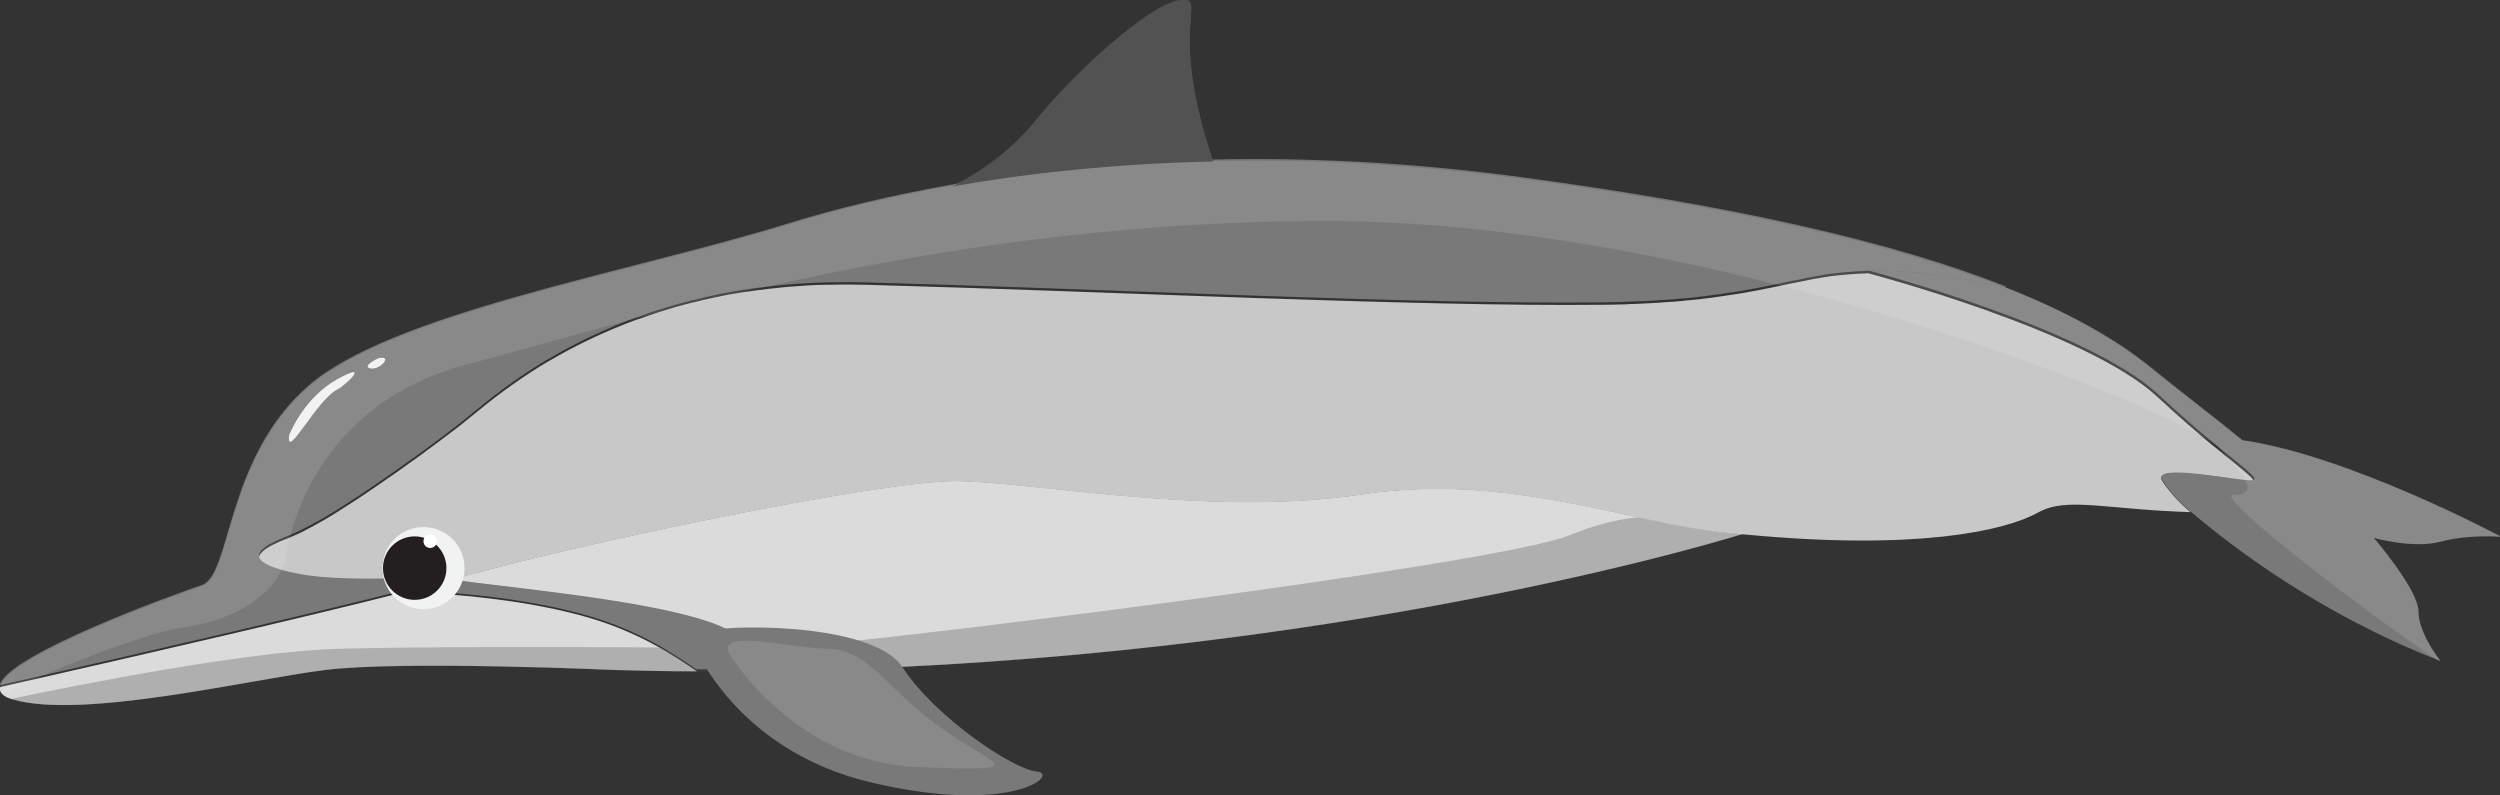 <?xml version="1.0" encoding="UTF-8"?>
<svg id="Layer_2" data-name="Layer 2" xmlns="http://www.w3.org/2000/svg" viewBox="0 0 133.95 42.61">
  <rect x="0" y="0" width="133.95" height="42.61" fill="#333333" stroke="none"/>
  <defs>
    <style>
      .cls-1 {
        fill: #c8c8c8;
      }

      .cls-1, .cls-2, .cls-3, .cls-4, .cls-5, .cls-6, .cls-7, .cls-8, .cls-9 {
        stroke-width: 0px;
      }

      .cls-2 {
        fill: #797979;
      }

      .cls-3, .cls-8 {
        fill: #515251;
      }

      .cls-4, .cls-9 {
        fill: #fff;
      }

      .cls-5 {
        fill: #dcdbdb;
      }

      .cls-6 {
        fill: #231f20;
      }

      .cls-7 {
        fill: #f1f2f2;
      }

      .cls-8 {
        opacity: .32;
      }

      .cls-9 {
        opacity: .12;
      }
    </style>
  </defs>
  <g id="_100" data-name="100">
    <g>
      <path class="cls-5" d="m37.33,35.97c-1.42,0-2.86-.03-4.31-.07,0,0-11.54-.52-15.63,0-4.09.52-12.96,2.65-16.69,1.58-.05-.02-.1-.03-.14-.04-.2-.07-.34-.15-.44-.25-.11-.11-.15-.24-.11-.38.62-.14,1.28-.29,1.99-.45,5.84-1.33,14.41-3.3,19.63-4.63,0,0,6.92.09,11.45,1.89.83.33,1.57.69,2.23,1.06.76.43,1.42.87,2.02,1.28Z"/>
      <path class="cls-5" d="m93.4,28.6s-21.67,6.85-51.71,7.34c-.12-.15-.26-.31-.41-.46-.05-.05-.1-.1-.15-.15-.17-.17-.36-.34-.57-.5-.03-.03-.07-.05-.1-.08-.03-.02-.06-.05-.09-.07-.27-.21-.56-.4-.87-.57-.11-.07-.23-.13-.35-.19-.04-.02-.08-.04-.12-.06-.11-.06-.23-.11-.34-.16-.05-.02-.1-.05-.15-.07-3.08-1.28-10.35-1.94-14.59-2.5.27-.07.51-.14.74-.21,6.22-1.78,22.37-5.15,26.46-5.15s13.67,1.95,21.84.71c5.59-.85,10.52.31,14.84,1.24,1.99.42,3.85.79,5.58.89Z"/>
      <path class="cls-8" d="m127.2,28.83s2.39,2.78,2.39,3.94,1.12,2.58,1.19,2.66c-.09-.03-.17-.07-.25-.1-6.25-2.46-10.89-5.99-13.14-7.91-4.56-.14-6.63-.84-8.17.02-1.77.99-6.53,2.05-15.68,1.18-.04,0-.08,0-.12-.01,0,0-21.67,6.85-51.71,7.34-1.24.02-2.49.03-3.75.03-.21,0-.41,0-.62,0-1.42,0-2.86-.03-4.31-.07,0,0-11.54-.52-15.63,0-4.09.52-12.96,2.65-16.69,1.58-.05-.02-.1-.03-.14-.04,3.64-.76,12.67-2.56,17.6-2.69,4.21-.11,11.81-.11,17.15-.07,2.26.02,4.11.04,5.14.06h0c.17,0,.32,0,.44.01,2.61.07,39.19-4.43,43.22-6.09,1.39-.57,2.55-.85,3.71-.96,2.2-.21,4.4.17,8.13.24,5.68.12,9.86-.1,11.56-.31,1.7-.21,2.53-1.82,3.71-1.88.42-.02,2.48.19,4.98.46,1.06.12,2.21.25,3.34.38,3.74.44,7.31.88,7.31.88,0,0,1.75.58,3.95,1.53,0,0-.02,0-.03,0-1.46.4-3.58-.2-3.58-.2Z"/>
      <path class="cls-1" d="m120.78,25.68c0,.06-.07.09-.21.09-.07,0-.16,0-.28-.02h-.02s-.1-.01-.15-.02c-.19-.02-.42-.05-.67-.09-.11-.02-.23-.03-.35-.05-.43-.06-.89-.12-1.34-.17-.08-.01-.15-.02-.22-.02-1.1-.11-1.98-.1-1.68.38.1.16.21.32.33.46.56.72,1.18,1.2,1.18,1.2-4.56-.14-6.63-.84-8.17.02-1.77.99-6.53,2.05-15.68,1.18-.04,0-.08,0-.12-.01-1.73-.1-3.6-.47-5.58-.89-4.32-.93-9.25-2.09-14.84-1.24-8.17,1.24-17.76-.71-21.84-.71s-20.25,3.37-26.46,5.15c0,0-5.92.47-8.64-.06-.37-.07-.69-.15-.96-.22-.3-.09-.55-.17-.74-.27-.03-.02-.06-.03-.09-.05-.06-.03-.11-.06-.15-.09-.02-.02-.04-.03-.06-.05-.02-.02-.03-.03-.05-.05-.37-.38.14-.82,1.46-1.32.03-.01.07-.02.1-.04.29-.12.62-.27.98-.47.09-.04.18-.09.28-.15.09-.05.19-.1.29-.16.1-.05.2-.11.3-.17.17-.1.34-.2.52-.31.14-.09.28-.18.42-.27.11-.07.22-.14.33-.21.19-.12.38-.25.57-.37.14-.09.28-.19.42-.28.11-.08.22-.15.34-.23.33-.23.67-.46,1-.69.31-.22.62-.43.91-.65.02-.01.03-.02.05-.03.2-.14.39-.28.57-.41.9-.66,1.67-1.24,2.17-1.63.3-.23.74-.61,1.32-1.07.16-.13.33-.26.51-.4.54-.41,1.19-.88,1.93-1.36.17-.11.34-.21.52-.33.09-.05.18-.11.27-.16.19-.11.38-.22.57-.33,1.22-.69,2.65-1.38,4.3-1.99,0,0,.01,0,.02,0s0,0,0,0c.02,0,.04-.02.07-.02.2-.07.41-.15.62-.22.06-.02.12-.03.18-.06.19-.06.39-.13.6-.19.22-.07.44-.13.66-.2.04-.01.09-.02.13-.03.25-.07.5-.14.76-.2.01,0,.02,0,.03,0,.27-.07.55-.14.83-.2.02,0,.03,0,.05-.01.26-.05.53-.11.8-.17.21-.04.42-.08.63-.11.16-.03.33-.06.5-.08.01,0,.02,0,.03,0,.2-.03.4-.06.61-.09.01,0,.03,0,.04,0,.37-.05.74-.09,1.13-.13.19-.02.38-.04.57-.05h0c.58-.05,1.18-.09,1.79-.1.03,0,.06,0,.09,0,.7-.02,1.43-.02,2.18,0,13.18.36,29.4,1.18,39.46,1.07.36,0,.7-.01,1.03-.02.15,0,.29,0,.43-.02.11,0,.23,0,.34-.01.14,0,.28-.01.42-.02.19,0,.38-.02.57-.03.14,0,.28-.02.42-.03.17-.01.33-.02.49-.03.04,0,.09,0,.13-.01.08,0,.15-.01.23-.02.07,0,.15-.01.22-.02.14-.02.28-.03.41-.04.14-.01.27-.03.4-.04.08,0,.17-.02.25-.03.26-.03.51-.06.75-.1.15-.02.29-.04.43-.06.09-.01.18-.03.26-.04.11-.02.22-.03.33-.05.11-.02.22-.03.33-.05.59-.1,1.12-.21,1.63-.31.06-.02.13-.03.19-.04h0c.31-.07.6-.13.9-.19.06-.01.12-.02.17-.03.12-.02.24-.05.35-.07.13-.03.26-.05.39-.08.13-.03.26-.05.39-.07.26-.05.53-.09.79-.13h.02c.09-.01.17-.02.26-.03.07,0,.14-.02.21-.02.1-.01.21-.02.31-.03.09,0,.17-.02.26-.02.16-.01.33-.02.5-.03.12,0,.25-.01.38-.02,0,0,11.69,3.07,15.51,6.63,1.19,1.11,2.21,1.98,3.02,2.65.01,0,.02.01.03.02.07.05.13.11.2.16h0c.69.57,1.21.98,1.53,1.26.04.03.07.06.1.09,0,0,0,0,0,0,.08.07.14.13.19.19.04.05.07.09.08.12,0,.01,0,.02,0,.03Z"/>
      <path class="cls-2" d="m107.48,15.43c-1.37-.31-2.77-.58-4.12-.74-1.05-.13-1.96-.18-2.77-.18-.17,0-.34,0-.5,0-.12,0-.25,0-.38.02-.17,0-.33.02-.5.03-.09,0-.18.02-.26.02-.11,0-.21.02-.31.03-.07,0-.14.02-.21.02-.09.01-.17.02-.26.03h-.02c-.27.03-.53.08-.79.13-.13.02-.26.05-.39.07-.13.02-.26.05-.39.08-.12.02-.23.05-.35.07-.06.01-.12.02-.17.03-.29.06-.59.12-.9.19h0c-.07.01-.13.03-.19.04-.51.1-1.04.21-1.63.31-.1.02-.21.03-.33.05-.1.02-.21.03-.33.05-.09.01-.17.03-.26.04-.14.02-.28.04-.43.06-.24.03-.49.07-.75.1-.08.01-.17.02-.25.03-.13.02-.26.03-.4.04-.14.02-.27.03-.41.04-.07,0-.15.01-.22.02-.07,0-.15.01-.23.02-.04,0-.09,0-.13.01-.16.01-.33.02-.49.03-.14,0-.28.02-.42.03-.19.01-.38.02-.57.03-.14,0-.27.01-.42.02-.11,0-.23,0-.34.01-.14,0-.28.01-.43.02-.33,0-.68.02-1.03.02-10.06.12-26.28-.71-39.46-1.07-.75-.02-1.48-.02-2.18,0-.03,0-.06,0-.09,0-.61.02-1.21.05-1.79.1h0c-.19.02-.38.03-.57.05-.38.04-.76.08-1.13.13-.01,0-.03,0-.04,0-.21.03-.41.05-.61.09-.01,0-.02,0-.03,0-.17.02-.33.05-.5.08-.21.03-.43.07-.63.11-.27.05-.54.11-.8.17-.02,0-.03,0-.05.01-.28.06-.56.13-.83.2-.01,0-.02,0-.03,0-.26.07-.51.13-.76.2-.04.01-.09.02-.13.03-.22.07-.45.13-.66.2-.2.06-.4.13-.6.19-.06.02-.12.04-.18.06-.21.07-.42.15-.62.22-.02,0-.04.02-.07.02t0,0s-.01,0-.02,0c-1.65.61-3.08,1.3-4.3,1.99-.2.11-.39.22-.57.33-.09.05-.18.11-.27.16-.18.11-.35.22-.52.33-.74.48-1.39.94-1.93,1.36-.18.14-.35.27-.51.4-.58.46-1.02.84-1.32,1.07-.5.39-1.27.98-2.17,1.63-.19.14-.38.27-.57.41-.02.01-.03.02-.05.03-.29.21-.6.43-.91.65-.33.23-.66.46-1,.69-.11.08-.22.15-.34.23-.14.09-.28.19-.42.28-.19.12-.38.25-.57.37-.11.07-.22.14-.33.21-.14.09-.28.18-.42.27-.18.1-.35.21-.52.31-.1.06-.2.12-.3.17-.1.05-.19.11-.29.16-.09.05-.19.1-.28.15-.36.19-.69.35-.98.47-.03.02-.07.03-.1.04-1.32.5-1.83.94-1.46,1.32.02.02.03.03.05.05.02.02.04.03.06.05.04.03.09.06.15.09.03.02.06.03.09.05.19.09.43.18.74.27.27.08.6.15.96.22,2.72.53,8.64.06,8.64.06-.22.07-.47.13-.74.21,4.23.56,11.51,1.22,14.59,2.5.05.02.1.04.15.07.12.05.23.1.34.16.04.02.09.04.12.06.12.06.24.12.35.19.31.18.6.37.87.57.03.02.06.05.09.07h0s.07.05.1.08c.21.16.39.33.57.5.05.05.1.1.15.15.15.15.29.31.41.46-1.24.02-2.49.03-3.75.03-.21,0-.41,0-.62,0-.6-.41-1.26-.85-2.02-1.28-.66-.37-1.4-.74-2.23-1.06-4.53-1.8-11.45-1.89-11.45-1.89-5.23,1.33-13.79,3.3-19.63,4.63-.7.16-1.37.31-1.99.45.36-1.62,9.45-4.91,10.81-5.36,1.6-.53,1.25-6.75,5.68-10.65,4.44-3.91,17.22-6.1,25.75-8.73,2.48-.77,5.42-1.49,8.76-2.08,4.09-.72,8.78-1.22,13.98-1.34,5.1-.12,10.7.15,16.69.96,11.16,1.51,19.67,3.41,25.8,5.83Z"/>
      <path class="cls-2" d="m133.95,28.76s-1.7-.14-3.15.26c0,0-.02,0-.03,0-1.46.4-3.58-.2-3.58-.2,0,0,2.39,2.78,2.39,3.94s1.12,2.58,1.19,2.66c-.09-.03-.17-.07-.25-.1-6.25-2.46-10.89-5.99-13.14-7.91,0,0-.62-.47-1.18-1.2-.12-.14-.22-.3-.33-.46-.3-.47.58-.49,1.68-.38.07,0,.15.02.22.02.45.05.91.12,1.34.17.12.02.24.03.35.05.25.03.48.07.67.09.05,0,.1,0,.15.02h.02c.11.01.21.02.28.02.14,0,.21-.03.21-.09,0-.01,0-.02,0-.03-.01-.03-.04-.07-.08-.12-.05-.05-.11-.11-.19-.19,0,0,0,0,0,0-.03-.03-.06-.06-.1-.09-.32-.28-.84-.69-1.53-1.25h0c-.07-.06-.13-.12-.2-.17,0-.01-.02-.02-.03-.02-.81-.67-1.83-1.54-3.02-2.65-3.82-3.55-15.51-6.63-15.51-6.63.16,0,.33,0,.5,0,.82,0,1.72.05,2.77.18,1.34.16,2.75.43,4.12.74,3.23,1.27,5.8,2.7,7.76,4.29,1.81,1.47,3.54,2.77,4.87,3.87,5.74.83,13.84,5.16,13.84,5.16Z"/>
      <path class="cls-9" d="m133.95,28.76s-1.7-.14-3.15.26c0,0-.02,0-.03,0-1.46.4-3.58-.2-3.58-.2,0,0,2.39,2.78,2.39,3.94s1.12,2.58,1.19,2.66c-.09-.03-.17-.07-.25-.1-4.34-2.92-10.91-8.05-10.98-8.73,0-.05.02-.07.09-.07.74,0,.94-.25.67-.79-.21-.41-.7-.99-1.44-1.76h0c-.05-.06-.11-.11-.2-.17,0-.01-.02-.02-.03-.02-1.87-1.37-11.57-5.51-23.47-8.54h0c-7.6-1.93-16.11-3.4-24.06-3.4-11.73,0-22.12,1.72-30.44,3.61-.01,0-.03,0-.04,0-2.33.53-4.5,1.07-6.49,1.6t0,0s-.01,0-.02,0c-3.66.96-6.71,1.86-9.07,2.47-6.75,1.76-8.88,6.86-9.5,9.21-.13.52-.19.9-.21,1.08-.02.22-.11.49-.26.78-.57,1.1-2.08,2.54-5.07,2.99-2.06.31-5.39,1.62-8,2.74-.69.3-1.32.58-1.87.83-.11-.11-.15-.24-.11-.38.36-1.62,9.45-4.91,10.81-5.36,1.6-.53,1.25-6.75,5.68-10.65,4.44-3.91,17.22-6.1,25.75-8.73,2.48-.77,5.42-1.49,8.76-2.08,0,0,0,0,0,0,0,0,2.54-1.09,4.52-3.57C57.53,3.92,61.62.19,63.21.01c1.6-.18-.71,1.22,1.78,8.6,0,0,0,.02,0,.03,5.1-.12,10.7.15,16.69.96,11.16,1.51,19.67,3.41,25.8,5.83,3.23,1.27,5.8,2.7,7.76,4.29,1.81,1.47,3.54,2.77,4.87,3.87,5.74.83,13.84,5.16,13.84,5.16Z"/>
      <path class="cls-3" d="m65,8.65c-5.2.12-9.89.62-13.98,1.34,0,0,0,0,0,0,0,0,2.54-1.09,4.52-3.57C57.53,3.92,61.62.19,63.21.01c1.6-.18-.71,1.22,1.78,8.6,0,0,0,.02,0,.03Z"/>
      <path class="cls-2" d="m36.99,34.16s2.14,5.99,9.71,7.77c7.57,1.78,10.12-.47,8.85-.59-1.28-.12-5.46-2.92-7.21-5.61-1.76-2.68-11.68-2.31-11.35-1.57Z"/>
      <path class="cls-9" d="m39.36,35.43s3.46,5.43,9.83,5.67c6.37.24,4.14,0,1.18-2.13-2.96-2.13-3.79-4.16-6.04-4.21-2.25-.05-6.65-1.3-4.97.68Z"/>
      <path class="cls-7" d="m20.49,30.44c0,1.21.98,2.2,2.2,2.2s2.2-.98,2.2-2.2-.98-2.2-2.2-2.2-2.2.98-2.2,2.2Z"/>
      <path class="cls-6" d="m20.52,30.44c0,.94.76,1.7,1.7,1.7s1.7-.76,1.7-1.7-.76-1.7-1.7-1.7-1.7.76-1.7,1.7Z"/>
      <path class="cls-4" d="m23.41,29c0-.2-.16-.36-.36-.36s-.36.16-.36.36.16.36.36.36.36-.16.36-.36Z"/>
      <path class="cls-7" d="m15.49,23.32s.76-1.99,2.58-3c1.82-1.01.49.3,0,.55-1.1.55-2.75,3.87-2.58,2.45Z"/>
      <path class="cls-7" d="m20.26,19.2s-.92.43-.41.54c.52.1,1.24-.74.41-.54Z"/>
    </g>
  </g>
</svg>